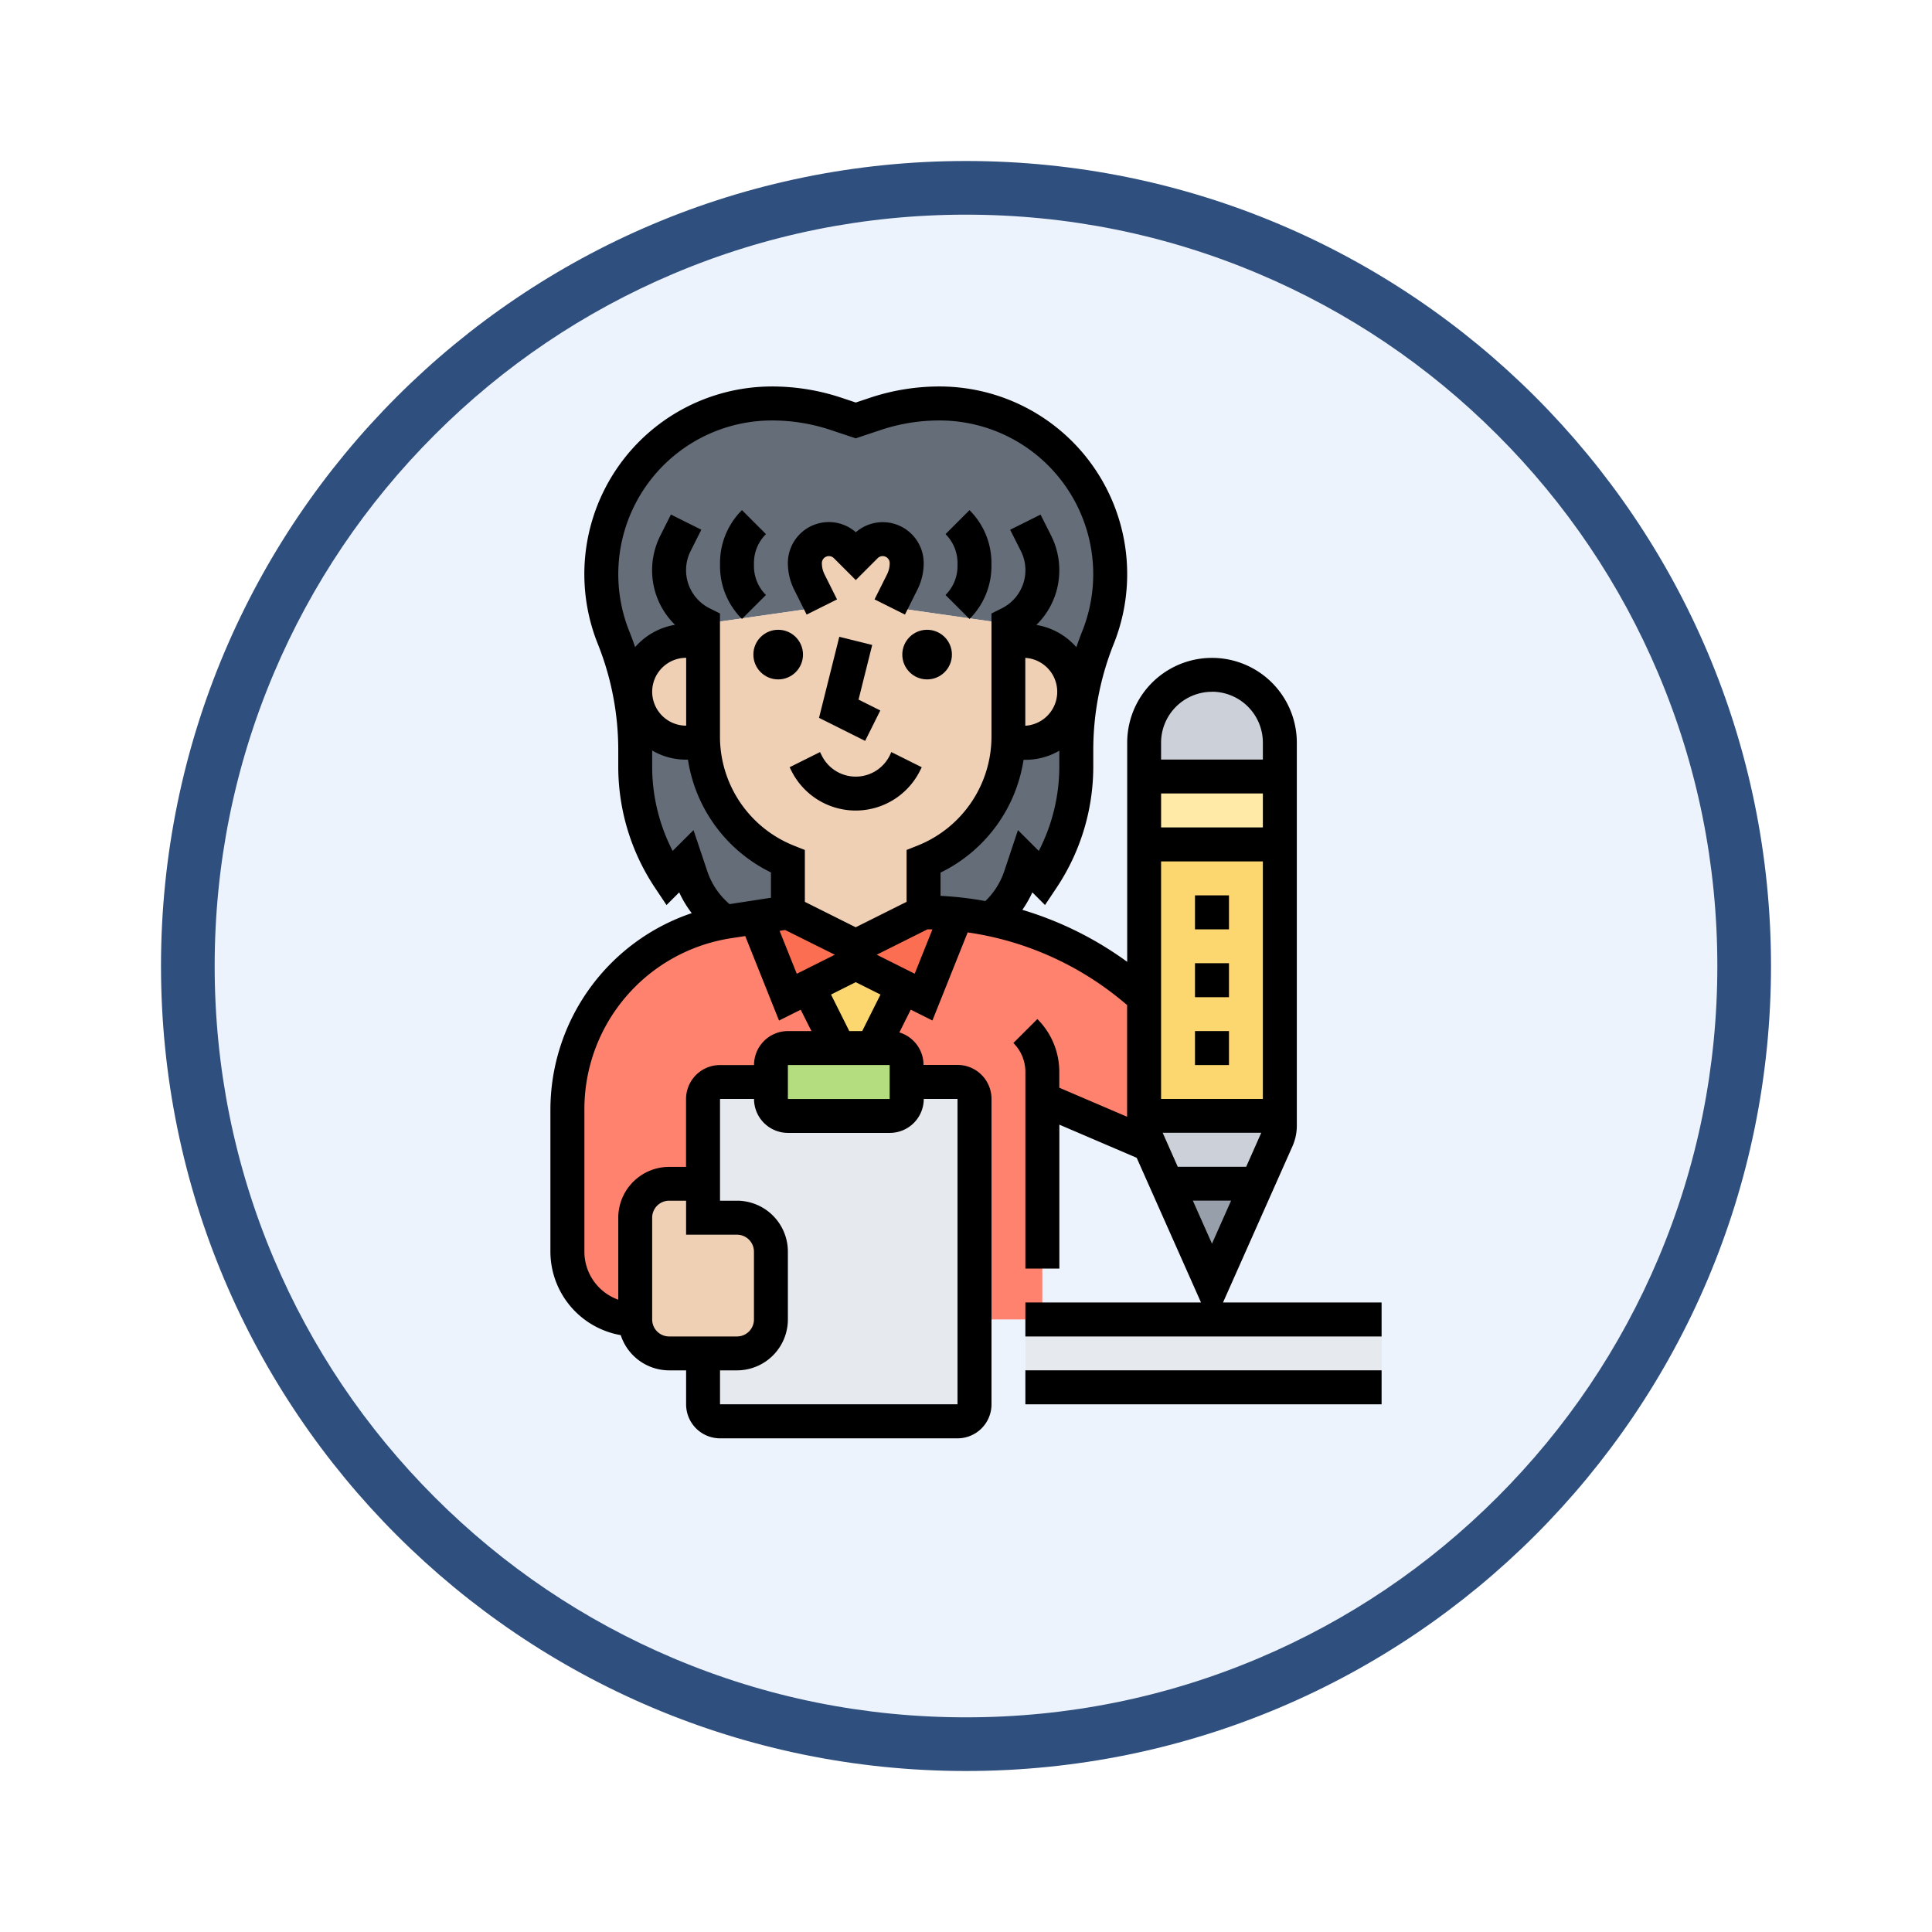 <svg xmlns="http://www.w3.org/2000/svg" xmlns:xlink="http://www.w3.org/1999/xlink" width="108" height="108" viewBox="0 0 108 108">
  <defs>
    <filter id="Trazado_904820" x="0" y="0" width="108" height="108" filterUnits="userSpaceOnUse">
      <feOffset dy="3" input="SourceAlpha"/>
      <feGaussianBlur stdDeviation="3" result="blur"/>
      <feFlood flood-opacity="0.161"/>
      <feComposite operator="in" in2="blur"/>
      <feComposite in="SourceGraphic"/>
    </filter>
  </defs>
  <g id="Grupo_1225996" data-name="Grupo 1225996" transform="translate(-166.232 -2757)">
    <g id="Grupo_1225644" data-name="Grupo 1225644" transform="translate(175.232 2763)">
      <g id="Grupo_1207936" data-name="Grupo 1207936" transform="translate(0 0)">
        <g id="Grupo_1201662" data-name="Grupo 1201662">
          <g id="Grupo_1173585" data-name="Grupo 1173585">
            <g id="Grupo_1173428" data-name="Grupo 1173428">
              <g id="Grupo_1171958" data-name="Grupo 1171958">
                <g id="Grupo_1167341" data-name="Grupo 1167341">
                  <g id="Grupo_1166792" data-name="Grupo 1166792">
                    <g transform="matrix(1, 0, 0, 1, -9, -6)" filter="url(#Trazado_904820)">
                      <g id="Trazado_904820-2" data-name="Trazado 904820" transform="translate(9 6)" fill="#edf3fc">
                        <path d="M 45 88.5 C 39.127 88.5 33.43 87.35 28.068 85.082 C 22.889 82.891 18.236 79.755 14.241 75.759 C 10.245 71.764 7.109 67.111 4.918 61.932 C 2.65 56.57 1.5 50.873 1.5 45 C 1.5 39.127 2.65 33.43 4.918 28.068 C 7.109 22.889 10.245 18.236 14.241 14.241 C 18.236 10.245 22.889 7.109 28.068 4.918 C 33.43 2.65 39.127 1.5 45 1.5 C 50.873 1.5 56.57 2.65 61.932 4.918 C 67.111 7.109 71.764 10.245 75.759 14.241 C 79.755 18.236 82.891 22.889 85.082 28.068 C 87.35 33.43 88.5 39.127 88.5 45 C 88.5 50.873 87.35 56.57 85.082 61.932 C 82.891 67.111 79.755 71.764 75.759 75.759 C 71.764 79.755 67.111 82.891 61.932 85.082 C 56.57 87.35 50.873 88.5 45 88.5 Z" stroke="none"/>
                        <path d="M 45 3 C 39.329 3 33.829 4.11 28.653 6.299 C 23.652 8.415 19.16 11.443 15.302 15.302 C 11.443 19.16 8.415 23.652 6.299 28.653 C 4.11 33.829 3 39.329 3 45 C 3 50.671 4.11 56.171 6.299 61.347 C 8.415 66.348 11.443 70.84 15.302 74.698 C 19.16 78.557 23.652 81.585 28.653 83.701 C 33.829 85.89 39.329 87 45 87 C 50.671 87 56.171 85.89 61.347 83.701 C 66.348 81.585 70.84 78.557 74.698 74.698 C 78.557 70.84 81.585 66.348 83.701 61.347 C 85.89 56.171 87 50.671 87 45 C 87 39.329 85.89 33.829 83.701 28.653 C 81.585 23.652 78.557 19.16 74.698 15.302 C 70.84 11.443 66.348 8.415 61.347 6.299 C 56.171 4.11 50.671 3 45 3 M 45 -7.62939453125e-06 C 69.853 -7.62939453125e-06 90 20.147 90 45 C 90 69.853 69.853 90 45 90 C 20.147 90 -7.62939453125e-06 69.853 -7.62939453125e-06 45 C -7.62939453125e-06 20.147 20.147 -7.62939453125e-06 45 -7.62939453125e-06 Z" stroke="none" fill="#2f4f7e"/>
                      </g>
                    </g>
                  </g>
                </g>
              </g>
            </g>
          </g>
        </g>
      </g>
    </g>
    <g id="annual-report_7038105" transform="translate(197 2778.604)">
      <g id="Grupo_1225994" data-name="Grupo 1225994" transform="translate(0.948 0.948)">
        <g id="Grupo_1225975" data-name="Grupo 1225975" transform="translate(19.913 16.553)">
          <path id="Trazado_1057907" data-name="Trazado 1057907" d="M184.5,147.65l.268.024a17.028,17.028,0,0,0-.235,2.813v.9a11.3,11.3,0,0,1-1.9,6.263l-.948-.948-.277.833a5.133,5.133,0,0,1-1.68,2.4h0a18.013,18.013,0,0,0-1.874-.29,18.289,18.289,0,0,0-1.859-.095V156.7a7.541,7.541,0,0,0,4.732-6.638h.958a2.845,2.845,0,0,0,2.812-2.412Z" transform="translate(-176 -147.65)" fill="#656d78"/>
        </g>
        <g id="Grupo_1225976" data-name="Grupo 1225976" transform="translate(1.896)">
          <path id="Trazado_1057908" data-name="Trazado 1057908" d="M50.518,24.553l.033-.433a2.845,2.845,0,0,0-2.845-2.845h-.948v-.948l-6.638-.948.7-1.4a2.346,2.346,0,0,0,.249-1.053,1.341,1.341,0,0,0-2.289-.948l-.556.556-.556-.556a1.334,1.334,0,0,0-.435-.29,1.348,1.348,0,0,0-.513-.1,1.344,1.344,0,0,0-1.341,1.341,2.346,2.346,0,0,0,.249,1.053l.7,1.4-6.638.948v.948h-.948A2.845,2.845,0,0,0,25.9,24.12l.033.433-.268.024c-.023-.133-.046-.266-.071-.4a17.051,17.051,0,0,0-.908-3.095A9.542,9.542,0,0,1,33.542,8a11.345,11.345,0,0,1,3.581.581l1.1.367,1.1-.367A11.4,11.4,0,0,1,42.906,8a9.539,9.539,0,0,1,8.859,13.085,17.013,17.013,0,0,0-.979,3.492Z" transform="translate(-24 -8)" fill="#656d78"/>
        </g>
        <g id="Grupo_1225977" data-name="Grupo 1225977" transform="translate(3.558 16.553)">
          <path id="Trazado_1057909" data-name="Trazado 1057909" d="M46.789,156.7v2.845L45,159.82l-1.5.23c-.079.012-.158.025-.236.039a5.116,5.116,0,0,1-1.894-2.556L41.1,156.7l-.948.948a11.3,11.3,0,0,1-1.9-6.263v-.9a17.028,17.028,0,0,0-.235-2.813l.268-.024a2.845,2.845,0,0,0,2.812,2.412h.958a7.538,7.538,0,0,0,4.732,6.638Z" transform="translate(-38.02 -147.65)" fill="#656d78"/>
        </g>
        <g id="Grupo_1225978" data-name="Grupo 1225978" transform="translate(13.465 31.292)">
          <path id="Trazado_1057910" data-name="Trazado 1057910" d="M126.91,273.328l-1.707,3.414h-1.9l-1.707-3.414L124.255,272Z" transform="translate(-121.6 -272)" fill="#fcd770"/>
        </g>
        <g id="Grupo_1225979" data-name="Grupo 1225979" transform="translate(17.068 28.542)">
          <path id="Trazado_1057911" data-name="Trazado 1057911" d="M161.482,259.136v12.327h-3.793V259.136a.948.948,0,0,0-.948-.948H153.9v-.948a.948.948,0,0,0-.948-.948H152l1.707-3.414,1.138.569L156.7,248.8a18.453,18.453,0,0,1,4.382,1,18.346,18.346,0,0,1,5.5,3.154l.59.492v7.183a1.893,1.893,0,0,0,.164.77l.134.3Z" transform="translate(-152 -248.8)" fill="#ff826e"/>
        </g>
        <g id="Grupo_1225980" data-name="Grupo 1225980" transform="translate(0 28.722)">
          <path id="Trazado_1057912" data-name="Trazado 1057912" d="M21.465,254.217l1.707,3.414H20.327a.948.948,0,0,0-.948.948v.948H16.534a.948.948,0,0,0-.948.948v4.741h-1.9a1.9,1.9,0,0,0-1.9,1.9V272.8A3.793,3.793,0,0,1,8,269.01v-7.917a10.666,10.666,0,0,1,8.809-10.5c.078-.014.156-.027.236-.039l1.5-.23,1.786,4.466Z" transform="translate(-8 -250.32)" fill="#ff826e"/>
        </g>
        <g id="Grupo_1225981" data-name="Grupo 1225981" transform="translate(10.541 28.447)">
          <path id="Trazado_1057913" data-name="Trazado 1057913" d="M108.161,248.095l-1.859,4.646-1.138-.569-2.655-1.328-2.655,1.328-1.138.569-1.786-4.466L98.716,248l3.793,1.9L106.3,248A18.293,18.293,0,0,1,108.161,248.095Z" transform="translate(-96.93 -248)" fill="#fc6e51"/>
        </g>
        <g id="Grupo_1225982" data-name="Grupo 1225982" transform="translate(32.24 24.654)">
          <path id="Trazado_1057914" data-name="Trazado 1057914" d="M287.586,216v15.172H280V216Z" transform="translate(-280 -216)" fill="#fcd770"/>
        </g>
        <g id="Grupo_1225983" data-name="Grupo 1225983" transform="translate(32.24 20.861)">
          <path id="Trazado_1057915" data-name="Trazado 1057915" d="M280,184h7.586v3.793H280Z" transform="translate(-280 -184)" fill="#ffeaa7"/>
        </g>
        <g id="Grupo_1225984" data-name="Grupo 1225984" transform="translate(32.24 15.172)">
          <path id="Trazado_1057916" data-name="Trazado 1057916" d="M287.586,139.793v1.9H280v-1.9a3.793,3.793,0,1,1,7.586,0Z" transform="translate(-280 -136)" fill="#ccd1d9"/>
        </g>
        <g id="Grupo_1225985" data-name="Grupo 1225985" transform="translate(32.24 39.826)">
          <path id="Trazado_1057917" data-name="Trazado 1057917" d="M287.586,344v.545a1.893,1.893,0,0,1-.164.77l-1.1,2.477h-5.057l-.967-2.175-.134-.3a1.894,1.894,0,0,1-.164-.77V344Z" transform="translate(-280 -344)" fill="#ccd1d9"/>
        </g>
        <g id="Grupo_1225986" data-name="Grupo 1225986" transform="translate(33.505 43.619)">
          <path id="Trazado_1057918" data-name="Trazado 1057918" d="M295.727,376l-2.528,5.69L290.67,376Z" transform="translate(-290.67 -376)" fill="#969faa"/>
        </g>
        <g id="Grupo_1225987" data-name="Grupo 1225987" transform="translate(25.603 51.205)">
          <path id="Trazado_1057919" data-name="Trazado 1057919" d="M243.913,440v3.793H224V440h19.913Z" transform="translate(-224 -440)" fill="#e6e9ed"/>
        </g>
        <g id="Grupo_1225988" data-name="Grupo 1225988" transform="translate(7.586 37.93)">
          <path id="Trazado_1057920" data-name="Trazado 1057920" d="M87.172,341.275v4.741a.948.948,0,0,1-.948.948H72.948a.948.948,0,0,1-.948-.948v-2.845h1.9a1.9,1.9,0,0,0,1.9-1.9v-3.793a1.9,1.9,0,0,0-1.9-1.9H72v-6.638a.948.948,0,0,1,.948-.948h2.845v.948a.948.948,0,0,0,.948.948h5.689a.948.948,0,0,0,.948-.948V328h2.845a.948.948,0,0,1,.948.948Z" transform="translate(-72 -328)" fill="#e6e9ed"/>
        </g>
        <g id="Grupo_1225989" data-name="Grupo 1225989" transform="translate(11.379 36.033)">
          <path id="Trazado_1057921" data-name="Trazado 1057921" d="M111.586,313.9v.948a.948.948,0,0,1-.948.948h-5.689a.948.948,0,0,1-.948-.948v-1.9a.948.948,0,0,1,.948-.948h5.689a.948.948,0,0,1,.948.948Z" transform="translate(-104 -312)" fill="#b4dd7f"/>
        </g>
        <g id="Grupo_1225990" data-name="Grupo 1225990" transform="translate(3.793 43.619)">
          <path id="Trazado_1057922" data-name="Trazado 1057922" d="M47.586,379.793v3.793a1.9,1.9,0,0,1-1.9,1.9H41.9a1.9,1.9,0,0,1-1.9-1.9V377.9a1.9,1.9,0,0,1,1.9-1.9h1.9v1.9h1.9A1.9,1.9,0,0,1,47.586,379.793Z" transform="translate(-40 -376)" fill="#f0d0b4"/>
        </g>
        <g id="Grupo_1225991" data-name="Grupo 1225991" transform="translate(24.645 13.275)">
          <path id="Trazado_1057923" data-name="Trazado 1057923" d="M216.878,120a2.845,2.845,0,0,1,2.845,2.845l-.033.433a2.845,2.845,0,0,1-2.812,2.412h-.958c.007-.121.009-.243.009-.365V120Z" transform="translate(-215.92 -120)" fill="#f0d0b4"/>
        </g>
        <g id="Grupo_1225992" data-name="Grupo 1225992" transform="translate(3.793 13.275)">
          <path id="Trazado_1057924" data-name="Trazado 1057924" d="M43.8,125.689h-.958a2.845,2.845,0,0,1-2.812-2.412L40,122.845A2.845,2.845,0,0,1,42.845,120h.948v5.324C43.793,125.447,43.8,125.569,43.8,125.689Z" transform="translate(-40 -120)" fill="#f0d0b4"/>
        </g>
        <g id="Grupo_1225993" data-name="Grupo 1225993" transform="translate(7.586 7.586)">
          <path id="Trazado_1057925" data-name="Trazado 1057925" d="M89.068,77.689v5.324c0,.122,0,.244-.009.365a7.541,7.541,0,0,1-4.732,6.638v2.845l-3.793,1.9-3.793-1.9V90.017a7.538,7.538,0,0,1-4.732-6.638C72,83.258,72,83.136,72,83.014V76.741l6.638-.948-.7-1.4a2.346,2.346,0,0,1-.249-1.053A1.344,1.344,0,0,1,79.03,72a1.348,1.348,0,0,1,.513.1,1.334,1.334,0,0,1,.435.29l.556.556.556-.556a1.342,1.342,0,0,1,2.289.948,2.346,2.346,0,0,1-.249,1.053l-.7,1.4,6.638.948Z" transform="translate(-72 -72)" fill="#f0d0b4"/>
        </g>
      </g>
      <g id="Grupo_1225995" data-name="Grupo 1225995" transform="translate(0 0)">
        <circle id="Elipse_13599" data-name="Elipse 13599" cx="1.387" cy="1.387" r="1.387" transform="translate(19.671 13.601)"/>
        <circle id="Elipse_13600" data-name="Elipse 13600" cx="1.387" cy="1.387" r="1.387" transform="translate(11.346 13.601)"/>
        <path id="Trazado_1057926" data-name="Trazado 1057926" d="M118.433,172.622a2.12,2.12,0,0,1-3.793,0l-.1-.2-1.7.848.1.2a4.017,4.017,0,0,0,7.186,0l.1-.2-1.7-.848Z" transform="translate(-99.468 -151.985)"/>
        <path id="Trazado_1057927" data-name="Trazado 1057927" d="M127.816,118.06l-1.133,4.531,2.577,1.288.848-1.7-1.216-.608.764-3.055Z" transform="translate(-111.667 -104.066)"/>
        <path id="Trazado_1057928" data-name="Trazado 1057928" d="M113.048,69.165l1.7-.848-.7-1.4a1.413,1.413,0,0,1-.148-.628.393.393,0,0,1,.67-.278l1.226,1.226,1.226-1.226a.393.393,0,0,1,.67.278,1.413,1.413,0,0,1-.148.628l-.7,1.4,1.7.848.7-1.4a3.317,3.317,0,0,0,.348-1.476,2.289,2.289,0,0,0-3.793-1.726A2.289,2.289,0,0,0,112,66.289a3.32,3.32,0,0,0,.348,1.476Z" transform="translate(-98.725 -56.414)"/>
        <path id="Trazado_1057929" data-name="Trazado 1057929" d="M82.567,63.084a2.274,2.274,0,0,1-.671-1.619V61.3a2.274,2.274,0,0,1,.671-1.619l-1.341-1.341A4.158,4.158,0,0,0,80,61.3v.163a4.158,4.158,0,0,0,1.226,2.96Z" transform="translate(-70.518 -51.428)"/>
        <path id="Trazado_1057930" data-name="Trazado 1057930" d="M186.343,63.083l1.341,1.341a4.158,4.158,0,0,0,1.226-2.96V61.3a4.158,4.158,0,0,0-1.226-2.96l-1.341,1.341a2.274,2.274,0,0,1,.671,1.619v.163A2.274,2.274,0,0,1,186.343,63.083Z" transform="translate(-164.256 -51.427)"/>
        <path id="Trazado_1057931" data-name="Trazado 1057931" d="M304,240h1.9v1.9H304Z" transform="translate(-267.967 -211.553)"/>
        <path id="Trazado_1057932" data-name="Trazado 1057932" d="M304,272h1.9v1.9H304Z" transform="translate(-267.967 -239.76)"/>
        <path id="Trazado_1057933" data-name="Trazado 1057933" d="M304,304h1.9v1.9H304Z" transform="translate(-267.967 -267.967)"/>
        <path id="Trazado_1057934" data-name="Trazado 1057934" d="M224,464h19.913v1.9H224Z" transform="translate(-197.449 -409.002)"/>
        <path id="Trazado_1057935" data-name="Trazado 1057935" d="M37.6,51.205l3.88-8.73a2.828,2.828,0,0,0,.245-1.155V19.913a4.741,4.741,0,1,0-9.482,0V32.164a19.322,19.322,0,0,0-5.862-2.908,6.042,6.042,0,0,0,.56-.976l.708.708.642-.962a12.2,12.2,0,0,0,2.056-6.79v-.9a15.959,15.959,0,0,1,1.146-5.952A10.49,10.49,0,0,0,21.751,0,12.248,12.248,0,0,0,17.87.63l-.8.267-.8-.267A12.251,12.251,0,0,0,12.386,0,10.49,10.49,0,0,0,2.647,14.385a15.96,15.96,0,0,1,1.146,5.952v.9a12.2,12.2,0,0,0,2.056,6.79l.642.962L7.2,28.28a6.007,6.007,0,0,0,.7,1.161A11.612,11.612,0,0,0,0,40.444v7.916a4.748,4.748,0,0,0,3.932,4.671A2.849,2.849,0,0,0,6.638,55h.948v1.9a1.9,1.9,0,0,0,1.9,1.9H22.758a1.9,1.9,0,0,0,1.9-1.9V39.826a1.9,1.9,0,0,0-1.9-1.9h-1.9a1.9,1.9,0,0,0-1.351-1.816l.637-1.274,1.211.606,1.97-4.924a17.421,17.421,0,0,1,8.663,3.852l.249.207v6.246L28.447,39.2v-.878a4.158,4.158,0,0,0-1.226-2.96L25.88,36.7a2.274,2.274,0,0,1,.671,1.619V49.309h1.9V41.265l4.323,1.853,3.595,8.088H26.551v1.9H46.464v-1.9ZM27.3,25.963,26.136,24.8l-.763,2.289a4.158,4.158,0,0,1-1.059,1.677,19.249,19.249,0,0,0-2.505-.291v-1.3a8.435,8.435,0,0,0,4.64-6.305h.1a3.769,3.769,0,0,0,1.9-.51v.884A10.307,10.307,0,0,1,27.3,25.963Zm-.753-10.791a1.9,1.9,0,0,1,0,3.793ZM12.386,1.9a10.358,10.358,0,0,1,3.281.532l1.4.467,1.4-.467A10.358,10.358,0,0,1,21.751,1.9a8.593,8.593,0,0,1,7.978,11.785q-.176.441-.328.889a3.79,3.79,0,0,0-2.235-1.244,4.255,4.255,0,0,0,1.281-3.057A4.3,4.3,0,0,0,28,8.355l-.6-1.193-1.7.848L26.3,9.2a2.382,2.382,0,0,1-1.065,3.2l-.579.29v6.859a6.563,6.563,0,0,1-4.145,6.122l-.6.238v2.9l-2.845,1.422L14.224,28.81v-2.9l-.6-.238a6.563,6.563,0,0,1-4.145-6.122V12.689L8.9,12.4A2.382,2.382,0,0,1,7.837,9.2l.6-1.193-1.7-.848-.6,1.193a4.3,4.3,0,0,0-.452,1.914,4.255,4.255,0,0,0,1.281,3.057A3.79,3.79,0,0,0,4.736,14.57q-.152-.448-.328-.889A8.593,8.593,0,0,1,12.386,1.9Zm1.387,30.931-.961-2.4.309-.048L15.9,31.766ZM5.689,17.068a1.9,1.9,0,0,1,1.9-1.9v3.793A1.9,1.9,0,0,1,5.689,17.068Zm1.143,8.895a10.307,10.307,0,0,1-1.143-4.728v-.884a3.768,3.768,0,0,0,1.9.51h.1a8.435,8.435,0,0,0,4.64,6.305v1.415l-2.313.356a4.14,4.14,0,0,1-1.251-1.854L8,24.8ZM1.9,48.361V40.444a9.667,9.667,0,0,1,8.241-9.607l.75-.115,1.889,4.724,1.212-.606.6,1.193h-1.31a1.9,1.9,0,0,0-1.9,1.9h-1.9a1.9,1.9,0,0,0-1.9,1.9v3.793H6.638a2.848,2.848,0,0,0-2.845,2.845v4.578A2.849,2.849,0,0,1,1.9,48.361ZM18.965,37.93v1.9H13.275v-1.9ZM5.689,52.154V46.464a.949.949,0,0,1,.948-.948h.948v1.9h2.845a.949.949,0,0,1,.948.948v3.793a.949.949,0,0,1-.948.948H6.638A.949.949,0,0,1,5.689,52.154ZM22.758,39.826V56.895H9.482V55h.948a2.848,2.848,0,0,0,2.845-2.845V48.361a2.848,2.848,0,0,0-2.845-2.845H9.482V39.826h1.9a1.9,1.9,0,0,0,1.9,1.9h5.689a1.9,1.9,0,0,0,1.9-1.9Zm-5.327-3.793h-.724l-1.021-2.041,1.383-.692,1.383.692Zm2.933-3.206-2.123-1.062,2.84-1.42.274.005Zm19.463-6.277V39.826H34.137V26.551Zm-5.689-1.9v-1.9h5.689v1.9Zm5.6,17.068-.843,1.9H35.069l-.843-1.9Zm-1.686,3.793-1.07,2.407-1.07-2.407Zm-1.07-28.447a2.848,2.848,0,0,1,2.845,2.845v.948H34.137v-.948A2.848,2.848,0,0,1,36.982,17.068Z" transform="translate(0 0)"/>
      </g>
    </g>
  </g>
</svg>
